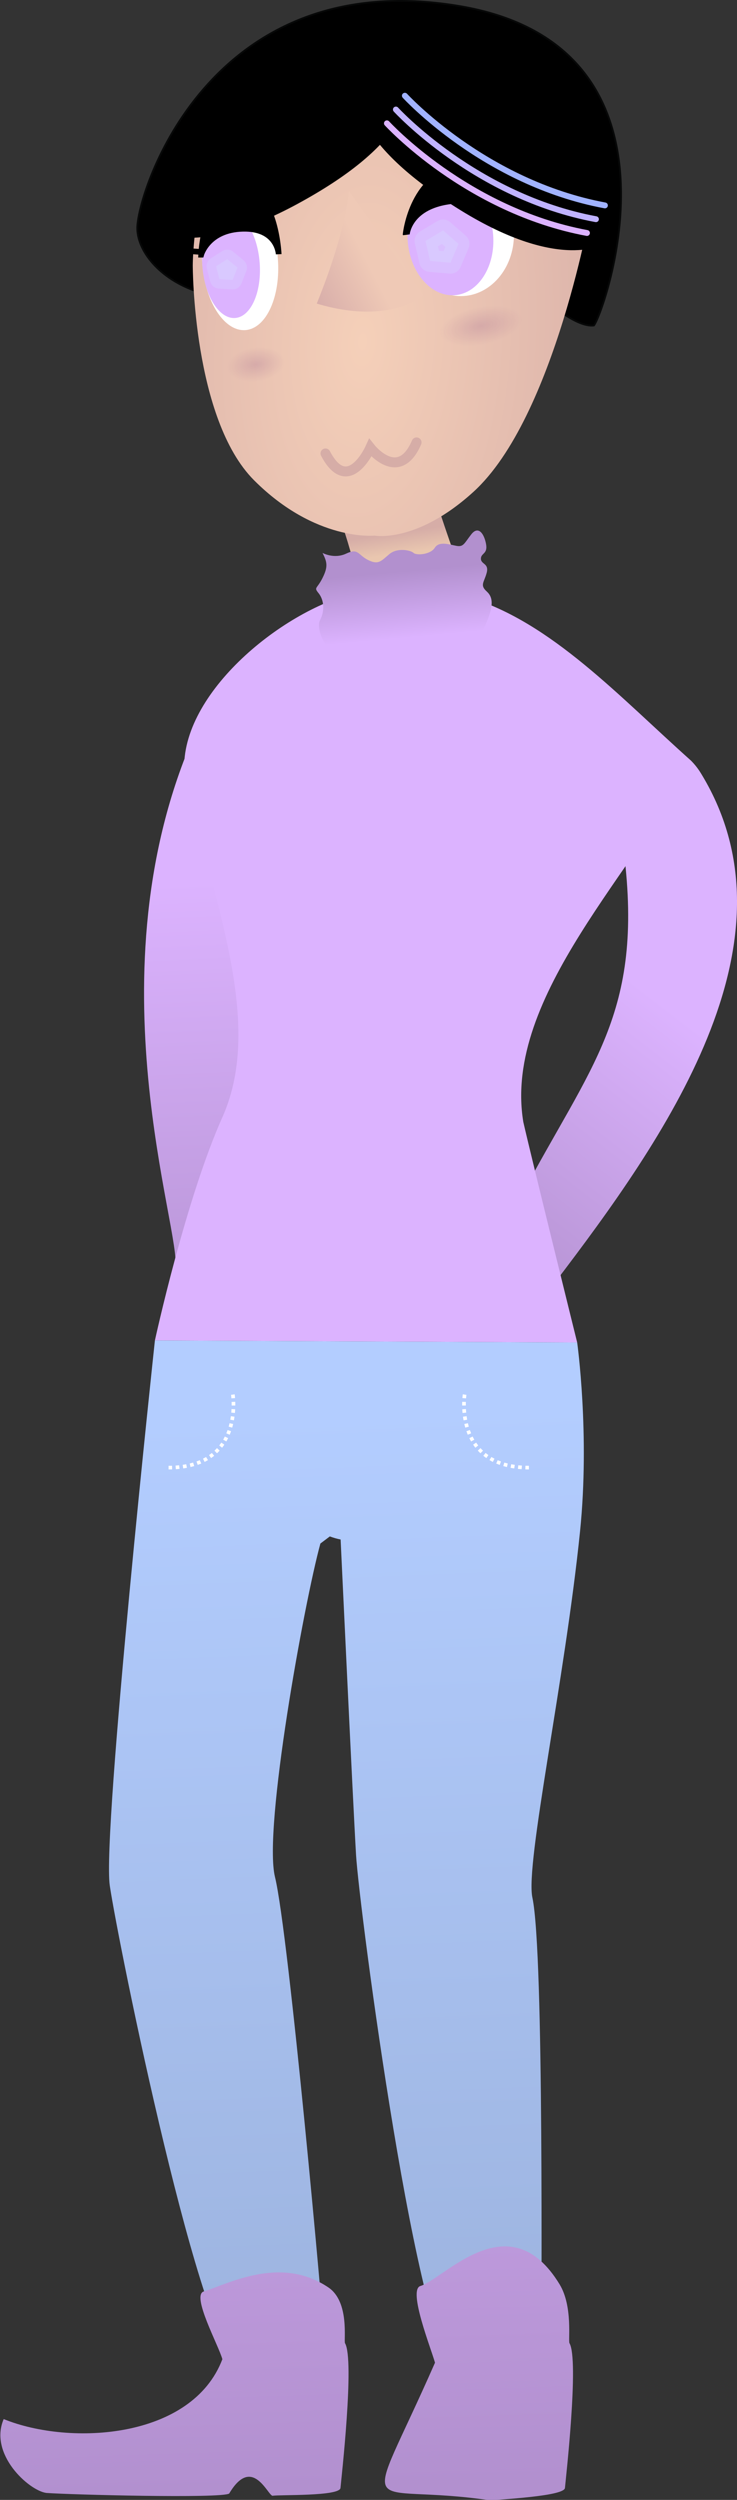 <?xml version="1.0" encoding="UTF-8" standalone="no"?>
<!-- Created with Inkscape (http://www.inkscape.org/) -->

<svg
   xmlns:dc="http://purl.org/dc/elements/1.1/"
   xmlns:cc="http://creativecommons.org/ns#"
   xmlns:rdf="http://www.w3.org/1999/02/22-rdf-syntax-ns#"
   xmlns:svg="http://www.w3.org/2000/svg"
   xmlns="http://www.w3.org/2000/svg"
   xmlns:xlink="http://www.w3.org/1999/xlink"
   xmlns:sodipodi="http://sodipodi.sourceforge.net/DTD/sodipodi-0.dtd"
   xmlns:inkscape="http://www.inkscape.org/namespaces/inkscape"
   width="958.165"
   height="3248.822"
   viewBox="0 0 253.514 859.584"
   version="1.1"
   id="svg8"
   inkscape:version="0.92.2 (5c3e80d, 2017-08-06)"
   sodipodi:docname="adorina template.svg"
   inkscape:export-filename="/home/mbrickn/Projects/aXVI-source/Internal/images/newvector/characters/adorina/adorina export/adorina head smug.png"
   inkscape:export-xdpi="96"
   inkscape:export-ydpi="96">
  <rect x="0" y="0" width="253.514" height="859.584" fill="#333333" stroke="none"/>
  <title
     id="title4301">Adorina</title>
  <defs
     id="defs2">
    <linearGradient
       id="linearGradient899"
       inkscape:collect="always">
      <stop
         id="stop895"
         offset="0"
         style="stop-color:#f5d0b9;stop-opacity:1" />
      <stop
         id="stop897"
         offset="1"
         style="stop-color:#d6ada7;stop-opacity:1" />
    </linearGradient>
    <linearGradient
       inkscape:collect="always"
       id="linearGradient4409">
      <stop
         style="stop-color:#d8aeaa;stop-opacity:1"
         offset="0"
         id="stop4405" />
      <stop
         style="stop-color:#efc9b6;stop-opacity:1"
         offset="1"
         id="stop4407" />
    </linearGradient>
    <linearGradient
       inkscape:collect="always"
       id="linearGradient4393">
      <stop
         style="stop-color:#b3cdff;stop-opacity:1;"
         offset="0"
         id="stop4389" />
      <stop
         style="stop-color:#9eb5e1;stop-opacity:1"
         offset="1"
         id="stop4391" />
    </linearGradient>
    <linearGradient
       inkscape:collect="always"
       id="linearGradient4384">
      <stop
         style="stop-color:#dcb3ff;stop-opacity:1;"
         offset="0"
         id="stop4380" />
      <stop
         style="stop-color:#b290ce;stop-opacity:1"
         offset="1"
         id="stop4382" />
    </linearGradient>
    <linearGradient
       inkscape:collect="always"
       id="linearGradient4376">
      <stop
         style="stop-color:#b290cf;stop-opacity:1;"
         offset="0"
         id="stop4372" />
      <stop
         style="stop-color:#dcb3ff;stop-opacity:1"
         offset="1"
         id="stop4374" />
    </linearGradient>
    <linearGradient
       inkscape:collect="always"
       id="linearGradient4368">
      <stop
         style="stop-color:#b290cf;stop-opacity:1"
         offset="0"
         id="stop4364" />
      <stop
         style="stop-color:#dcb3ff;stop-opacity:1"
         offset="1"
         id="stop4366" />
    </linearGradient>
    <linearGradient
       inkscape:collect="always"
       id="linearGradient4330">
      <stop
         style="stop-color:#b290ce;stop-opacity:1;"
         offset="0"
         id="stop4326" />
      <stop
         style="stop-color:#dcb3ff;stop-opacity:1"
         offset="1"
         id="stop4328" />
    </linearGradient>
    <linearGradient
       inkscape:collect="always"
       id="linearGradient4322">
      <stop
         style="stop-color:#d6ada7;stop-opacity:1;"
         offset="0"
         id="stop4318" />
      <stop
         style="stop-color:#e9c6af;stop-opacity:1"
         offset="1"
         id="stop4320" />
    </linearGradient>
    <linearGradient
       inkscape:collect="always"
       xlink:href="#linearGradient4322"
       id="linearGradient4324"
       x1="424.358"
       y1="126.428"
       x2="425"
       y2="130.755"
       gradientUnits="userSpaceOnUse"
       gradientTransform="matrix(1.641,0,0,1.641,-435.129,-9.302)" />
    <linearGradient
       inkscape:collect="always"
       xlink:href="#linearGradient4330"
       id="linearGradient4332"
       x1="426.441"
       y1="123.049"
       x2="427.725"
       y2="136.961"
       gradientUnits="userSpaceOnUse"
       gradientTransform="matrix(1.641,0,0,1.641,-435.129,-2.096)" />
    <linearGradient
       inkscape:collect="always"
       xlink:href="#linearGradient4368"
       id="linearGradient4370"
       x1="416.925"
       y1="524.573"
       x2="410.161"
       y2="326.774"
       gradientUnits="userSpaceOnUse" />
    <linearGradient
       inkscape:collect="always"
       xlink:href="#linearGradient4376"
       id="linearGradient4378"
       x1="389.821"
       y1="292.125"
       x2="385.051"
       y2="187.881"
       gradientUnits="userSpaceOnUse"
       gradientTransform="matrix(1.641,0,0,1.641,-435.129,-2.096)" />
    <linearGradient
       inkscape:collect="always"
       xlink:href="#linearGradient4384"
       id="linearGradient4386"
       x1="485.62"
       y1="216.318"
       x2="442.143"
       y2="272.824"
       gradientUnits="userSpaceOnUse"
       gradientTransform="matrix(1.641,0,0,1.641,-435.129,-2.096)" />
    <linearGradient
       inkscape:collect="always"
       xlink:href="#linearGradient4393"
       id="linearGradient4395"
       x1="1567.531"
       y1="1131.126"
       x2="1595.678"
       y2="1831.268"
       gradientUnits="userSpaceOnUse"
       gradientTransform="matrix(0.434,0,0,0.434,-435.129,-2.096)" />
    <linearGradient
       inkscape:collect="always"
       xlink:href="#linearGradient4409"
       id="linearGradient4411"
       x1="409.401"
       y1="78.869"
       x2="416.24"
       y2="75.334"
       gradientUnits="userSpaceOnUse"
       gradientTransform="matrix(2.866,0,0,2.866,-936.675,-107.104)" />
    <linearGradient
       inkscape:collect="always"
       xlink:href="#linearGradient4368"
       id="linearGradient885"
       gradientUnits="userSpaceOnUse"
       x1="416.925"
       y1="524.573"
       x2="410.161"
       y2="326.774" />
    <linearGradient
       inkscape:collect="always"
       xlink:href="#linearGradient4368"
       id="linearGradient887"
       gradientUnits="userSpaceOnUse"
       x1="416.925"
       y1="524.573"
       x2="410.161"
       y2="326.774" />
    <radialGradient
       inkscape:collect="always"
       xlink:href="#linearGradient899"
       id="radialGradient893"
       cx="256.936"
       cy="121.125"
       fx="256.936"
       fy="121.125"
       r="68.627"
       gradientTransform="matrix(1.479,0.09,-0.174,2.87,-106.605,-238.756)"
       gradientUnits="userSpaceOnUse" />
    <radialGradient
       inkscape:collect="always"
       xlink:href="#linearGradient4306"
       id="radialGradient4308"
       cx="379.964"
       cy="145.483"
       fx="379.964"
       fy="145.483"
       r="6.094"
       gradientTransform="matrix(1.641,0,0,0.962,-429.561,28.648)"
       gradientUnits="userSpaceOnUse" />
    <linearGradient
       inkscape:collect="always"
       id="linearGradient4306">
      <stop
         style="stop-color:#803e80;stop-opacity:1;"
         offset="0"
         id="stop4302" />
      <stop
         style="stop-color:#803e80;stop-opacity:0;"
         offset="1"
         id="stop4304" />
    </linearGradient>
    <radialGradient
       inkscape:collect="always"
       xlink:href="#linearGradient4306"
       id="radialGradient4316"
       cx="419.512"
       cy="166.653"
       fx="419.512"
       fy="166.653"
       r="8.776"
       gradientTransform="matrix(1.641,-2.0604533e-8,0,0.744,-425.221,56.57)"
       gradientUnits="userSpaceOnUse" />
  </defs>
  <sodipodi:namedview
     id="base"
     pagecolor="#ffffff"
     bordercolor="#666666"
     borderopacity="1.0"
     inkscape:pageopacity="0.0"
     inkscape:pageshadow="2"
     inkscape:zoom="1.979899"
     inkscape:cx="469.01549"
     inkscape:cy="2802.2117"
     inkscape:document-units="mm"
     inkscape:current-layer="layer3"
     showgrid="false"
     inkscape:window-width="1920"
     inkscape:window-height="1016"
     inkscape:window-x="0"
     inkscape:window-y="27"
     inkscape:window-maximized="1"
     units="px"
     inkscape:pagecheckerboard="true"
     inkscape:document-rotation="0"
     fit-margin-top="0"
     fit-margin-left="0"
     fit-margin-right="0"
     fit-margin-bottom="0">
    <inkscape:grid
       type="xygrid"
       id="grid4485"
       originx="-127.581"
       originy="577.105" />
  </sodipodi:namedview>
  <g
     inkscape:groupmode="layer"
     id="layer4"
     inkscape:label="Adorina">
    <g
       inkscape:label="Head"
       inkscape:groupmode="layer"
       id="layer1"
       style="display:inline"
       transform="translate(-127.581,-14.521)">
      <path
         style="fill:#000000;fill-opacity:1;stroke:#070808;stroke-width:0.618px;stroke-linecap:butt;stroke-linejoin:miter;stroke-opacity:1"
         d="m 315.422,117.787 c 0,0 10.293,9.435 16.453,8.655 C 335.228,122.544 368.48,30.186 285.111,16.512 201.743,2.837 176.159,76.502 174.835,91.94 c -1.323,15.439 28.672,40.141 74.547,13.233 63.96,11.469 66.04,12.613 66.04,12.613 z"
         id="path4522"
         inkscape:connector-curvature="0" />
      <path
         style="fill:url(#linearGradient4324);fill-opacity:1;stroke:none;stroke-width:2.112px;stroke-linecap:butt;stroke-linejoin:miter;stroke-opacity:1"
         d="m 243.578,190.228 c 0,0 9.332,24.263 7.732,35.995 37.061,-8.532 38.661,-3.733 38.661,-3.733 0,0 -12.798,-35.462 -14.131,-42.127 -1.333,-6.666 -32.262,9.865 -32.262,9.865 z"
         id="path4612"
         inkscape:connector-curvature="0" />
      <path
         style="fill:url(#radialGradient893);fill-opacity:1;stroke:none;stroke-width:2.112px;stroke-linecap:butt;stroke-linejoin:miter;stroke-opacity:1"
         d="m 193.884,105.779 c 0,0 0,52.79 21.116,73.906 21.116,21.116 41.403,19.01 41.403,19.01 0,0 14.417,2.768 33.989,-15.011 28.177,-25.596 40.745,-99.02 40.745,-99.02 0,0 0,-52.79 -84.464,-52.79 -52.79,7e-5 -52.79,73.906 -52.79,73.906 z"
         id="path4487"
         inkscape:connector-curvature="0"
         sodipodi:nodetypes="cccscsc" />
      <ellipse
         ry="21.116"
         rx="18.288"
         cy="95.222"
         cx="286.078"
         id="ellipse4497"
         style="fill:#ffffff;fill-opacity:1;stroke:none;stroke-width:8.576;stroke-linecap:round;stroke-linejoin:round;stroke-miterlimit:4;stroke-dasharray:none;stroke-opacity:1;paint-order:stroke fill markers" />
      <path
         sodipodi:nodetypes="ccc"
         style="fill:url(#linearGradient4411);fill-opacity:1;stroke:none;stroke-width:2.453;stroke-linecap:butt;stroke-linejoin:miter;stroke-miterlimit:4;stroke-dasharray:none;stroke-opacity:1"
         d="m 247.596,80.206 c 0,0 -0.746,13.282 -11.056,38.704 25.378,7.595 36.693,-2.88 36.693,-2.88"
         id="path4489"
         inkscape:connector-curvature="0" />
      <ellipse
         ry="23.612"
         rx="13.018"
         cy="120.614"
         cx="201.354"
         id="ellipse4499"
         style="fill:#ffffff;fill-opacity:1;stroke:none;stroke-width:9.371;stroke-linecap:round;stroke-linejoin:round;stroke-miterlimit:4;stroke-dasharray:none;stroke-opacity:1;paint-order:stroke fill markers"
         transform="rotate(-4.489)" />
      <ellipse
         style="fill:#dcb3ff;fill-opacity:1;stroke:none;stroke-width:7.201;stroke-linecap:round;stroke-linejoin:round;stroke-miterlimit:4;stroke-dasharray:none;stroke-opacity:1;paint-order:stroke fill markers"
         id="path4491"
         cx="198.162"
         cy="121.409"
         rx="9.868"
         ry="18.395"
         transform="rotate(-4.489)" />
      <ellipse
         style="fill:#dcb3ff;fill-opacity:1;stroke:none;stroke-width:7.422;stroke-linecap:round;stroke-linejoin:round;stroke-miterlimit:4;stroke-dasharray:none;stroke-opacity:1;paint-order:stroke fill markers"
         id="path4493"
         cx="274.113"
         cy="118.255"
         rx="14.728"
         ry="19.637"
         transform="rotate(-4.489)" />
      <path
         sodipodi:nodetypes="ccccc"
         style="fill:#000000;fill-opacity:1;stroke:#000000;stroke-width:2.361px;stroke-linecap:butt;stroke-linejoin:miter;stroke-opacity:1"
         d="m 267.324,95.03 c 0,0 0.842,-11.026 18.231,-11.757 17.389,-0.73 19.695,11.741 19.695,11.741 0,0 0.422,-24.671 -17.645,-23.147 -18.067,1.524 -20.281,23.162 -20.281,23.162 z"
         id="path4505"
         inkscape:connector-curvature="0" />
      <path
         style="fill:#d5f6ff;fill-opacity:1;stroke:#d5f6ff;stroke-width:2.361px;stroke-linecap:butt;stroke-linejoin:miter;stroke-opacity:1"
         d="m 305.874,93.533 3.034,0.711"
         id="path4507"
         inkscape:connector-curvature="0"
         sodipodi:nodetypes="cc" />
      <path
         inkscape:connector-curvature="0"
         id="path4509"
         d="m 196.774,102.099 c 0,0 2.377,-8.615 14.34,-8.919 11.963,-0.304 12.334,8.755 12.334,8.755 0,0 -1.079,-23.521 -13.49,-22.441 -12.41,1.08 -13.184,22.605 -13.184,22.605 z"
         style="fill:#000000;fill-opacity:1;stroke:#000000;stroke-width:1.957px;stroke-linecap:butt;stroke-linejoin:miter;stroke-opacity:1"
         sodipodi:nodetypes="ccccc" />
      <path
         sodipodi:nodetypes="cc"
         inkscape:connector-curvature="0"
         id="path4511"
         d="m 193.954,100.955 2.243,0.157"
         style="fill:#d5f6ff;fill-opacity:1;stroke:#000000;stroke-width:1.957px;stroke-linecap:butt;stroke-linejoin:miter;stroke-opacity:1" />
      <path
         style="fill:none;fill-opacity:1;stroke:#d6ada7;stroke-width:3.419;stroke-linecap:round;stroke-linejoin:miter;stroke-miterlimit:4;stroke-dasharray:none;stroke-opacity:1;paint-order:stroke fill markers"
         d="m 270.874,166.638 c -6.143,14.289 -15.907,1.848 -15.907,1.848 0,0 -7.572,16.932 -15.427,1.957"
         id="path4520"
         inkscape:connector-curvature="0"
         sodipodi:nodetypes="ccc" />
      <path
         style="fill:#000000;fill-opacity:1;stroke:#000000;stroke-width:0.618px;stroke-linecap:butt;stroke-linejoin:miter;stroke-opacity:0.96"
         d="m 179.735,92.992 c 0,0 14.274,10.791 49.964,-8.587 35.69,-19.378 42.104,-36.057 40.448,-54.282 -14.461,-5.14 -56.588,0.362 -71.115,19.058 -14.527,18.696 -19.297,43.811 -19.297,43.811 z"
         id="path4580"
         inkscape:connector-curvature="0" />
      <path
         inkscape:connector-curvature="0"
         id="path4582"
         d="m 335.557,97.925 c 0,0 -14.859,9.971 -49.402,-11.384 C 251.612,65.186 246.145,48.172 248.825,30.07 c 14.728,-4.319 56.478,3.544 69.93,23.028 13.452,19.484 16.802,44.827 16.802,44.827 z"
         style="fill:#000000;fill-opacity:1;stroke:#000000;stroke-width:0.618px;stroke-linecap:butt;stroke-linejoin:miter;stroke-opacity:1" />
      <ellipse
         style="display:inline;opacity:0.186;fill:url(#radialGradient4316);fill-opacity:1;stroke:none;stroke-width:1.405;stroke-linecap:round;stroke-linejoin:round;stroke-miterlimit:4;stroke-dasharray:none;stroke-opacity:0.522;paint-order:stroke fill markers"
         id="path4577"
         cx="263.035"
         cy="180.619"
         rx="14.398"
         ry="6.532"
         transform="rotate(-11.086)" />
      <ellipse
         style="display:inline;opacity:0.186;fill:url(#radialGradient4308);fill-opacity:1;stroke:none;stroke-width:1.405;stroke-linecap:round;stroke-linejoin:round;stroke-miterlimit:4;stroke-dasharray:none;stroke-opacity:0.522;paint-order:stroke fill markers"
         id="path4579"
         cx="193.813"
         cy="168.675"
         rx="9.999"
         ry="5.866"
         transform="rotate(-8.032)" />
      <path
         sodipodi:type="star"
         style="display:inline;opacity:0.186;fill:#d5f6ff;fill-opacity:1;stroke:#d5f6ff;stroke-width:6.527;stroke-linecap:round;stroke-linejoin:round;stroke-miterlimit:4;stroke-dasharray:none;stroke-dashoffset:0;stroke-opacity:1;paint-order:stroke fill markers"
         id="path4559"
         sodipodi:sides="5"
         sodipodi:cx="205.51433"
         sodipodi:cy="107.5007"
         sodipodi:r1="3.8815539"
         sodipodi:r2="3.1402433"
         sodipodi:arg1="1.0040671"
         sodipodi:arg2="1.6323856"
         inkscape:flatsided="true"
         inkscape:rounded="0"
         inkscape:randomized="0"
         d="m 207.598,110.775 -4.554,-0.281 -1.14,-4.418 3.85,-2.45 3.519,2.904 z"
         inkscape:transform-center-x="-0.073802075"
         inkscape:transform-center-y="-0.29974378" />
      <path
         sodipodi:type="star"
         style="display:inline;opacity:0.186;fill:#d5f6ff;fill-opacity:1;stroke:#d5f6ff;stroke-width:7.512;stroke-linecap:round;stroke-linejoin:round;stroke-miterlimit:4;stroke-dasharray:none;stroke-dashoffset:0;stroke-opacity:1;paint-order:stroke fill markers"
         id="path4561"
         sodipodi:sides="5"
         sodipodi:cx="279.46484"
         sodipodi:cy="99.72258"
         sodipodi:r1="5.9936018"
         sodipodi:r2="4.8489261"
         sodipodi:arg1="1.0303768"
         sodipodi:arg2="1.6586954"
         inkscape:flatsided="true"
         inkscape:rounded="0"
         inkscape:randomized="0"
         d="m 282.549,104.862 -7.019,-0.619 -1.581,-6.866 6.042,-3.625 5.315,4.626 z"
         inkscape:transform-center-x="-0.16254359"
         inkscape:transform-center-y="-0.41550745" />
      <path
         style="display:inline;fill:none;stroke:#dcb3ff;stroke-width:2.019;stroke-linecap:round;stroke-linejoin:miter;stroke-miterlimit:4;stroke-dasharray:none;stroke-opacity:1"
         d="m 260.673,56.923 c 0,0 27.349,29.995 68.812,37.714"
         id="path4540"
         inkscape:connector-curvature="0" />
      <path
         inkscape:connector-curvature="0"
         id="path4542"
         d="m 263.761,52.181 c 0,0 27.349,29.995 68.812,37.714"
         style="display:inline;fill:none;fill-opacity:1;stroke:#c0b3ff;stroke-width:2.019;stroke-linecap:round;stroke-linejoin:miter;stroke-miterlimit:4;stroke-dasharray:none;stroke-opacity:1" />
      <path
         style="display:inline;fill:none;fill-opacity:1;stroke:#a1b3ff;stroke-width:2.019;stroke-linecap:round;stroke-linejoin:miter;stroke-miterlimit:4;stroke-dasharray:none;stroke-opacity:1"
         d="m 266.849,47.439 c 0,0 27.349,29.995 68.812,37.714"
         id="path4544"
         inkscape:connector-curvature="0" />
    </g>
    <g
       inkscape:groupmode="layer"
       id="layer3"
       inkscape:label="Body"
       transform="translate(-127.581,-3.271)"
       style="display:inline">
      <path
         style="fill:url(#linearGradient4386);fill-opacity:1;stroke:none;stroke-width:1.727px;stroke-linecap:butt;stroke-linejoin:miter;stroke-opacity:1"
         d="m 342.185,296.208 c 6.938,55.845 -11.549,73.23 -35.407,118.513 -0.339,19.903 -2.335,26.068 11.809,29.388 37.213,-48.92 85.399,-116.625 50.352,-174.523 -0.245,-0.374 -1.389,-2.472 -3.604,-4.715 0,0 -54.954,54.165 -23.15,31.337 z"
         id="path4640"
         inkscape:connector-curvature="0"
         sodipodi:nodetypes="ccccsc" />
      <path
         sodipodi:nodetypes="cccccc"
         inkscape:connector-curvature="0"
         id="path4642"
         d="m 215.027,282.511 c 0,0 -3.733,115.183 -0.533,131.714 3.2,16.531 -29.329,36.795 -26.663,25.063 2.666,-11.732 -29.682,-101.244 6.756,-183.669 31.106,-28.034 20.44,26.892 20.44,26.892 z"
         style="fill:url(#linearGradient4378);fill-opacity:1;stroke:none;stroke-width:2.112px;stroke-linecap:butt;stroke-linejoin:miter;stroke-opacity:1" />
      <path
         style="fill:#dcb3ff;fill-opacity:1;stroke:none;stroke-width:2.112px;stroke-linecap:butt;stroke-linejoin:miter;stroke-opacity:1"
         d="m 249.833,207.119 c -26.059,6.388 -61.374,35.8 -58.766,62.639 10.165,43.887 27.22,84.98 13.242,117.16 -12.798,28.263 -23.444,77.269 -23.444,77.269 l 145.254,0.699 c 0,0 -15.863,-64.093 -18.529,-75.825 -7.137,-43.402 40.139,-87.58 57.747,-124.191 -24.978,-22.306 -47.954,-47.398 -76.119,-56.121 -27.582,13.249 -45.935,21.284 -39.386,-1.63 z"
         id="path4617"
         inkscape:connector-curvature="0"
         sodipodi:nodetypes="ccccccccc" />
      <path
         style="fill:#d6ada7;fill-opacity:1;stroke:none;stroke-width:2.112px;stroke-linecap:butt;stroke-linejoin:miter;stroke-opacity:1"
         d="m 250.695,201.757 c 1.59,6.268 -1.367,7.189 -1.749,9.994 1.794,9.018 1.866,8.963 6.264,11.791 4.804,3.089 17.549,-1.156 20.519,-1.477 12.511,-1.354 13.078,-13.98 13.078,-13.98 0,0 -1.552,-4.299 -3.63,-10.185 -15.754,-9.767 -27.002,4.877 -34.481,3.857 z"
         id="path4612-3"
         inkscape:connector-curvature="0"
         sodipodi:nodetypes="ccsscccc" />
      <path
         style="fill:url(#linearGradient4332);fill-opacity:1;stroke:none;stroke-width:0.618px;stroke-linecap:butt;stroke-linejoin:miter;stroke-opacity:1"
         d="m 238.53,193.395 c 1.544,3.088 1.985,4.632 0,8.602 -1.985,3.97 -3.088,3.088 -1.323,5.293 1.764,2.206 2.205,5.955 0.441,9.263 -1.764,3.308 3.088,16.321 17.424,17.203 14.336,0.882 33.745,-3.97 38.156,-12.792 4.411,-8.822 4.191,-12.13 1.764,-14.336 -2.426,-2.206 -0.882,-3.088 0,-6.396 0.882,-3.308 -1.985,-2.867 -1.985,-4.852 0,-1.985 2.426,-1.544 1.764,-5.073 -0.662,-3.529 -2.647,-6.396 -5.073,-3.308 -2.426,3.088 -2.647,4.411 -5.073,3.97 -2.426,-0.441 -5.955,-1.764 -7.499,0.662 -1.544,2.426 -6.396,2.647 -7.278,1.764 -0.882,-0.882 -5.514,-1.985 -8.381,0.441 -2.867,2.426 -3.749,3.749 -7.278,1.985 -3.529,-1.764 -3.308,-4.19 -7.499,-2.206 -4.191,1.985 -8.16,-0.221 -8.16,-0.221 z"
         id="path4523"
         inkscape:connector-curvature="0" />
      <path
         style="fill:url(#linearGradient4395);fill-opacity:1;stroke:none;stroke-width:0.664px;stroke-linecap:butt;stroke-linejoin:miter;stroke-opacity:1"
         d="m 180.865,464.188 c 0,0 -18.201,169.356 -15.518,187.468 2.97,20.048 31.622,161.603 45.317,165.403 13.696,3.8 29.277,3.739 28.704,-6.659 -0.573,-10.397 -12.444,-142.322 -17.196,-161.724 -4.089,-16.697 10.05,-94.377 15.614,-114.663 1.078,-0.808 2.165,-1.632 3.249,-2.451 1.215,0.457 2.451,0.816 3.714,1.059 0,0 4.241,90.421 5.306,108.47 1.073,18.189 21.538,174.106 35.047,177.296 13.509,3.191 29.018,2.407 28.781,-8.029 -0.237,-10.436 0.94,-135.289 -3.168,-154.593 -2.491,-11.704 11.128,-74.468 16.39,-125.945 3.417,-33.425 -0.986,-64.935 -0.986,-64.935 z"
         id="path4300"
         inkscape:connector-curvature="0" />
      <g
         id="g4346"
         style="fill:url(#linearGradient4370);fill-opacity:1;stroke:none"
         transform="matrix(1.641,0,0,1.641,-435.129,-2.096)">
        <path
           sodipodi:nodetypes="cccccsscccc"
           inkscape:connector-curvature="0"
           id="path4302"
           d="m 352.6,525.627 c 4.991,0.371 36.726,1.195 38.349,0.128 4.879,-8.229 8.161,0.595 9.12,0.466 1.396,-0.252 14.055,0.14 14.21,-1.636 0.155,-1.776 2.998,-26.869 0.948,-30.334 -0.305,-0.516 1.001,-8.64 -3.467,-11.669 -10.06,-6.82 -21.061,-0.719 -26.14,0.824 -2.658,0.808 3.091,11.274 3.901,14.199 -6.325,16.655 -31.775,18.257 -45.84,12.548 -3.161,7.367 5.284,14.974 8.918,15.473 z"
           style="fill:url(#linearGradient885);fill-opacity:1;stroke:none;stroke-width:0.291px;stroke-linecap:butt;stroke-linejoin:miter;stroke-opacity:1" />
        <path
           style="fill:url(#linearGradient887);fill-opacity:1;stroke:none;stroke-width:0.291px;stroke-linecap:butt;stroke-linejoin:miter;stroke-opacity:1"
           d="m 445.888,527.212 c 1.396,-0.252 15.287,-0.851 15.442,-2.627 0.155,-1.776 2.998,-26.869 0.948,-30.334 -0.305,-0.516 0.737,-7.726 -2.071,-12.336 -10.539,-17.305 -24.102,-1.191 -29.181,0.353 -2.658,0.808 2.253,13.144 3.064,16.07 -15.337,34.874 -15.83,24.744 11.797,28.875 z"
           id="path4306"
           inkscape:connector-curvature="0"
           sodipodi:nodetypes="cccsscc" />
      </g>
      <path
         style="fill:none;stroke:#ffffff;stroke-width:1.255;stroke-linecap:butt;stroke-linejoin:miter;stroke-miterlimit:4;stroke-dasharray:1.255, 1.255;stroke-dashoffset:0;stroke-opacity:1"
         d="m 287.399,482.799 c 0,0 -3.96,25.104 22.107,25.109"
         id="path4309"
         inkscape:connector-curvature="0" />
      <path
         inkscape:connector-curvature="0"
         id="path4313"
         d="m 207.679,482.799 c 0,0 3.96,25.104 -22.107,25.109"
         style="fill:none;stroke:#ffffff;stroke-width:1.255;stroke-linecap:butt;stroke-linejoin:miter;stroke-miterlimit:4;stroke-dasharray:1.255, 1.255;stroke-dashoffset:0;stroke-opacity:1" />
    </g>
  </g>
</svg>
